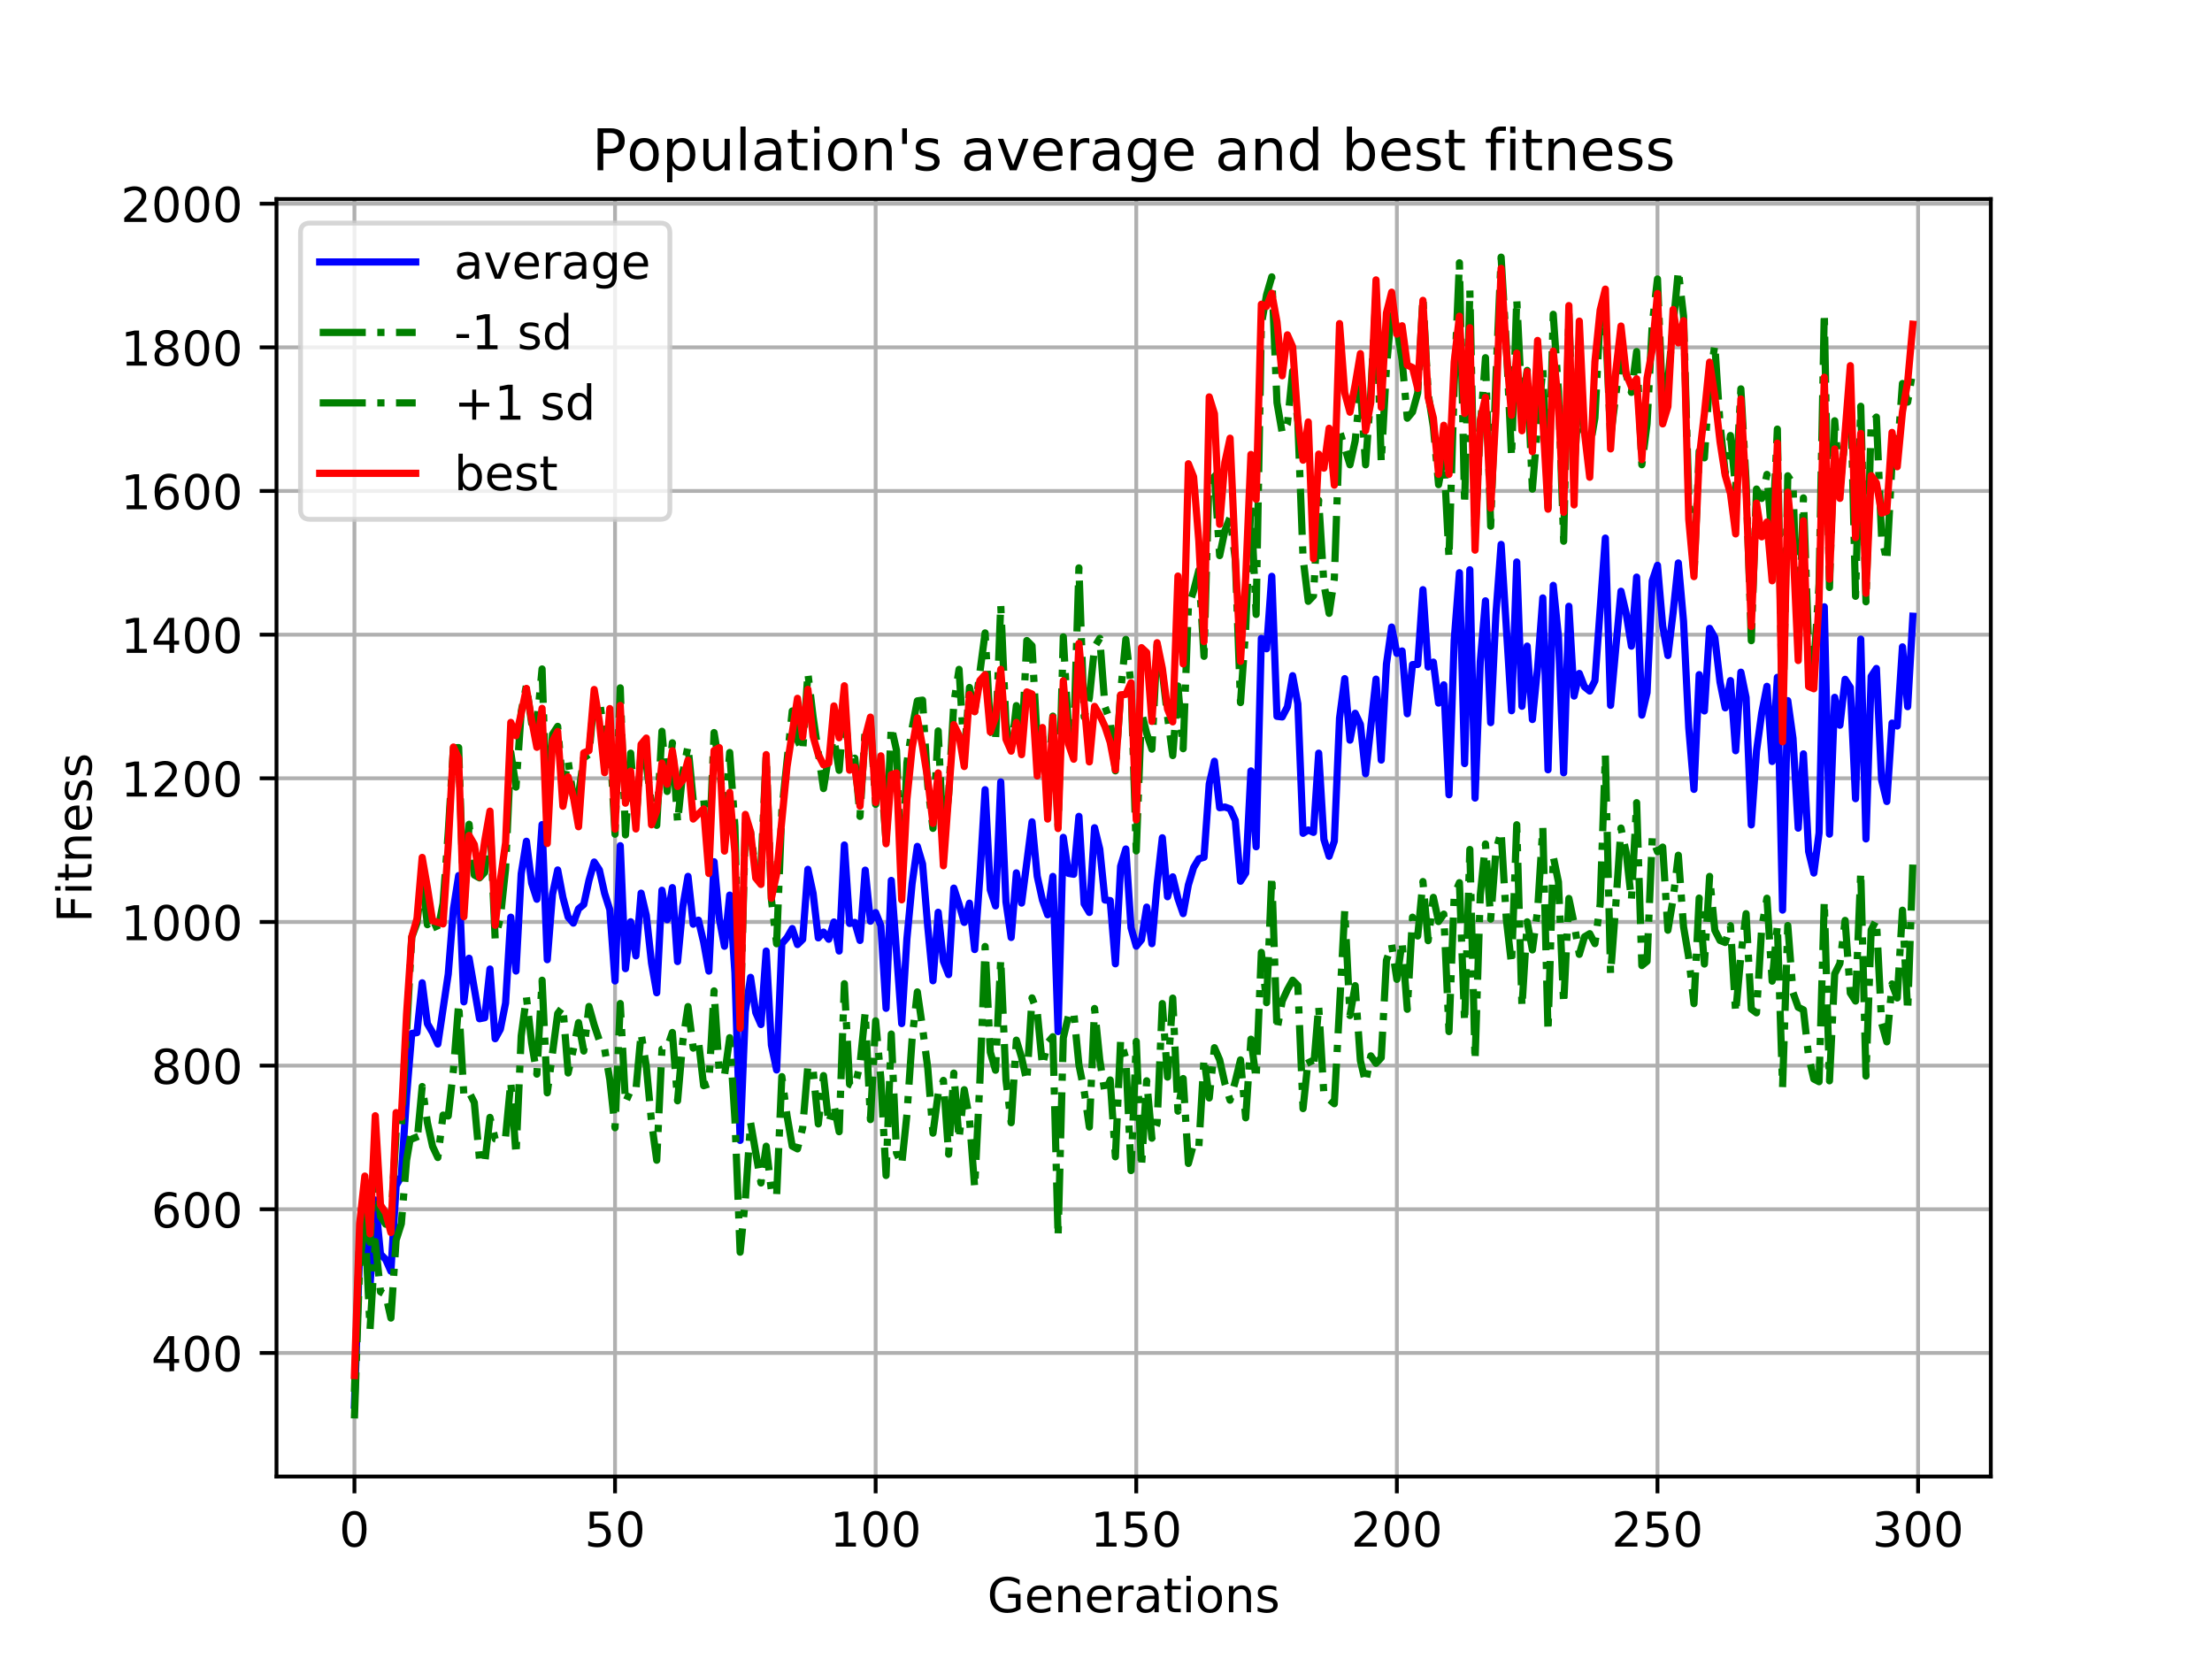 <?xml version="1.0" encoding="utf-8" standalone="no"?>
<!DOCTYPE svg PUBLIC "-//W3C//DTD SVG 1.1//EN"
  "http://www.w3.org/Graphics/SVG/1.1/DTD/svg11.dtd">
<!-- Created with matplotlib (https://matplotlib.org/) -->
<svg height="345.6pt" version="1.1" viewBox="0 0 460.8 345.6" width="460.8pt" xmlns="http://www.w3.org/2000/svg" xmlns:xlink="http://www.w3.org/1999/xlink">
 <defs>
  <style type="text/css">
*{stroke-linecap:butt;stroke-linejoin:round;}
  </style>
 </defs>
 <g id="figure_1">
  <g id="patch_1">
   <path d="M 0 345.6 
L 460.8 345.6 
L 460.8 0 
L 0 0 
z
" style="fill:#ffffff;"/>
  </g>
  <g id="axes_1">
   <g id="patch_2">
    <path d="M 57.6 307.584 
L 414.72 307.584 
L 414.72 41.472 
L 57.6 41.472 
z
" style="fill:#ffffff;"/>
   </g>
   <g id="matplotlib.axis_1">
    <g id="xtick_1">
     <g id="line2d_1">
      <path clip-path="url(#pa757e266d6)" d="M 73.833 307.584 
L 73.833 41.472 
" style="fill:none;stroke:#b0b0b0;stroke-linecap:square;stroke-width:0.8;"/>
     </g>
     <g id="line2d_2">
      <defs>
       <path d="M 0 0 
L 0 3.5 
" id="m96f52add52" style="stroke:#000000;stroke-width:0.8;"/>
      </defs>
      <g>
       <use style="stroke:#000000;stroke-width:0.8;" x="73.833" xlink:href="#m96f52add52" y="307.584"/>
      </g>
     </g>
     <g id="text_1">
      <!-- 0 -->
      <defs>
       <path d="M 31.781 66.406 
Q 24.172 66.406 20.328 58.906 
Q 16.5 51.422 16.5 36.375 
Q 16.5 21.391 20.328 13.891 
Q 24.172 6.391 31.781 6.391 
Q 39.453 6.391 43.281 13.891 
Q 47.125 21.391 47.125 36.375 
Q 47.125 51.422 43.281 58.906 
Q 39.453 66.406 31.781 66.406 
z
M 31.781 74.219 
Q 44.047 74.219 50.516 64.516 
Q 56.984 54.828 56.984 36.375 
Q 56.984 17.969 50.516 8.266 
Q 44.047 -1.422 31.781 -1.422 
Q 19.531 -1.422 13.062 8.266 
Q 6.594 17.969 6.594 36.375 
Q 6.594 54.828 13.062 64.516 
Q 19.531 74.219 31.781 74.219 
z
" id="DejaVuSans-48"/>
      </defs>
      <g transform="translate(70.651 322.182)scale(0.1 -0.1)">
       <use xlink:href="#DejaVuSans-48"/>
      </g>
     </g>
    </g>
    <g id="xtick_2">
     <g id="line2d_3">
      <path clip-path="url(#pa757e266d6)" d="M 128.123 307.584 
L 128.123 41.472 
" style="fill:none;stroke:#b0b0b0;stroke-linecap:square;stroke-width:0.8;"/>
     </g>
     <g id="line2d_4">
      <g>
       <use style="stroke:#000000;stroke-width:0.8;" x="128.123" xlink:href="#m96f52add52" y="307.584"/>
      </g>
     </g>
     <g id="text_2">
      <!-- 50 -->
      <defs>
       <path d="M 10.797 72.906 
L 49.516 72.906 
L 49.516 64.594 
L 19.828 64.594 
L 19.828 46.734 
Q 21.969 47.469 24.109 47.828 
Q 26.266 48.188 28.422 48.188 
Q 40.625 48.188 47.75 41.5 
Q 54.891 34.812 54.891 23.391 
Q 54.891 11.625 47.562 5.094 
Q 40.234 -1.422 26.906 -1.422 
Q 22.312 -1.422 17.547 -0.641 
Q 12.797 0.141 7.719 1.703 
L 7.719 11.625 
Q 12.109 9.234 16.797 8.062 
Q 21.484 6.891 26.703 6.891 
Q 35.156 6.891 40.078 11.328 
Q 45.016 15.766 45.016 23.391 
Q 45.016 31 40.078 35.438 
Q 35.156 39.891 26.703 39.891 
Q 22.75 39.891 18.812 39.016 
Q 14.891 38.141 10.797 36.281 
z
" id="DejaVuSans-53"/>
      </defs>
      <g transform="translate(121.76 322.182)scale(0.1 -0.1)">
       <use xlink:href="#DejaVuSans-53"/>
       <use x="63.623" xlink:href="#DejaVuSans-48"/>
      </g>
     </g>
    </g>
    <g id="xtick_3">
     <g id="line2d_5">
      <path clip-path="url(#pa757e266d6)" d="M 182.413 307.584 
L 182.413 41.472 
" style="fill:none;stroke:#b0b0b0;stroke-linecap:square;stroke-width:0.8;"/>
     </g>
     <g id="line2d_6">
      <g>
       <use style="stroke:#000000;stroke-width:0.8;" x="182.413" xlink:href="#m96f52add52" y="307.584"/>
      </g>
     </g>
     <g id="text_3">
      <!-- 100 -->
      <defs>
       <path d="M 12.406 8.297 
L 28.516 8.297 
L 28.516 63.922 
L 10.984 60.406 
L 10.984 69.391 
L 28.422 72.906 
L 38.281 72.906 
L 38.281 8.297 
L 54.391 8.297 
L 54.391 0 
L 12.406 0 
z
" id="DejaVuSans-49"/>
      </defs>
      <g transform="translate(172.869 322.182)scale(0.1 -0.1)">
       <use xlink:href="#DejaVuSans-49"/>
       <use x="63.623" xlink:href="#DejaVuSans-48"/>
       <use x="127.246" xlink:href="#DejaVuSans-48"/>
      </g>
     </g>
    </g>
    <g id="xtick_4">
     <g id="line2d_7">
      <path clip-path="url(#pa757e266d6)" d="M 236.703 307.584 
L 236.703 41.472 
" style="fill:none;stroke:#b0b0b0;stroke-linecap:square;stroke-width:0.8;"/>
     </g>
     <g id="line2d_8">
      <g>
       <use style="stroke:#000000;stroke-width:0.8;" x="236.703" xlink:href="#m96f52add52" y="307.584"/>
      </g>
     </g>
     <g id="text_4">
      <!-- 150 -->
      <g transform="translate(227.159 322.182)scale(0.1 -0.1)">
       <use xlink:href="#DejaVuSans-49"/>
       <use x="63.623" xlink:href="#DejaVuSans-53"/>
       <use x="127.246" xlink:href="#DejaVuSans-48"/>
      </g>
     </g>
    </g>
    <g id="xtick_5">
     <g id="line2d_9">
      <path clip-path="url(#pa757e266d6)" d="M 290.993 307.584 
L 290.993 41.472 
" style="fill:none;stroke:#b0b0b0;stroke-linecap:square;stroke-width:0.8;"/>
     </g>
     <g id="line2d_10">
      <g>
       <use style="stroke:#000000;stroke-width:0.8;" x="290.993" xlink:href="#m96f52add52" y="307.584"/>
      </g>
     </g>
     <g id="text_5">
      <!-- 200 -->
      <defs>
       <path d="M 19.188 8.297 
L 53.609 8.297 
L 53.609 0 
L 7.328 0 
L 7.328 8.297 
Q 12.938 14.109 22.625 23.891 
Q 32.328 33.688 34.812 36.531 
Q 39.547 41.844 41.422 45.531 
Q 43.312 49.219 43.312 52.781 
Q 43.312 58.594 39.234 62.25 
Q 35.156 65.922 28.609 65.922 
Q 23.969 65.922 18.812 64.312 
Q 13.672 62.703 7.812 59.422 
L 7.812 69.391 
Q 13.766 71.781 18.938 73 
Q 24.125 74.219 28.422 74.219 
Q 39.75 74.219 46.484 68.547 
Q 53.219 62.891 53.219 53.422 
Q 53.219 48.922 51.531 44.891 
Q 49.859 40.875 45.406 35.406 
Q 44.188 33.984 37.641 27.219 
Q 31.109 20.453 19.188 8.297 
z
" id="DejaVuSans-50"/>
      </defs>
      <g transform="translate(281.449 322.182)scale(0.1 -0.1)">
       <use xlink:href="#DejaVuSans-50"/>
       <use x="63.623" xlink:href="#DejaVuSans-48"/>
       <use x="127.246" xlink:href="#DejaVuSans-48"/>
      </g>
     </g>
    </g>
    <g id="xtick_6">
     <g id="line2d_11">
      <path clip-path="url(#pa757e266d6)" d="M 345.283 307.584 
L 345.283 41.472 
" style="fill:none;stroke:#b0b0b0;stroke-linecap:square;stroke-width:0.8;"/>
     </g>
     <g id="line2d_12">
      <g>
       <use style="stroke:#000000;stroke-width:0.8;" x="345.283" xlink:href="#m96f52add52" y="307.584"/>
      </g>
     </g>
     <g id="text_6">
      <!-- 250 -->
      <g transform="translate(335.739 322.182)scale(0.1 -0.1)">
       <use xlink:href="#DejaVuSans-50"/>
       <use x="63.623" xlink:href="#DejaVuSans-53"/>
       <use x="127.246" xlink:href="#DejaVuSans-48"/>
      </g>
     </g>
    </g>
    <g id="xtick_7">
     <g id="line2d_13">
      <path clip-path="url(#pa757e266d6)" d="M 399.573 307.584 
L 399.573 41.472 
" style="fill:none;stroke:#b0b0b0;stroke-linecap:square;stroke-width:0.8;"/>
     </g>
     <g id="line2d_14">
      <g>
       <use style="stroke:#000000;stroke-width:0.8;" x="399.573" xlink:href="#m96f52add52" y="307.584"/>
      </g>
     </g>
     <g id="text_7">
      <!-- 300 -->
      <defs>
       <path d="M 40.578 39.312 
Q 47.656 37.797 51.625 33 
Q 55.609 28.219 55.609 21.188 
Q 55.609 10.406 48.188 4.484 
Q 40.766 -1.422 27.094 -1.422 
Q 22.516 -1.422 17.656 -0.516 
Q 12.797 0.391 7.625 2.203 
L 7.625 11.719 
Q 11.719 9.328 16.594 8.109 
Q 21.484 6.891 26.812 6.891 
Q 36.078 6.891 40.938 10.547 
Q 45.797 14.203 45.797 21.188 
Q 45.797 27.641 41.281 31.266 
Q 36.766 34.906 28.719 34.906 
L 20.219 34.906 
L 20.219 43.016 
L 29.109 43.016 
Q 36.375 43.016 40.234 45.922 
Q 44.094 48.828 44.094 54.297 
Q 44.094 59.906 40.109 62.906 
Q 36.141 65.922 28.719 65.922 
Q 24.656 65.922 20.016 65.031 
Q 15.375 64.156 9.812 62.312 
L 9.812 71.094 
Q 15.438 72.656 20.344 73.438 
Q 25.25 74.219 29.594 74.219 
Q 40.828 74.219 47.359 69.109 
Q 53.906 64.016 53.906 55.328 
Q 53.906 49.266 50.438 45.094 
Q 46.969 40.922 40.578 39.312 
z
" id="DejaVuSans-51"/>
      </defs>
      <g transform="translate(390.029 322.182)scale(0.1 -0.1)">
       <use xlink:href="#DejaVuSans-51"/>
       <use x="63.623" xlink:href="#DejaVuSans-48"/>
       <use x="127.246" xlink:href="#DejaVuSans-48"/>
      </g>
     </g>
    </g>
    <g id="text_8">
     <!-- Generations -->
     <defs>
      <path d="M 59.516 10.406 
L 59.516 29.984 
L 43.406 29.984 
L 43.406 38.094 
L 69.281 38.094 
L 69.281 6.781 
Q 63.578 2.734 56.688 0.656 
Q 49.812 -1.422 42 -1.422 
Q 24.906 -1.422 15.25 8.562 
Q 5.609 18.562 5.609 36.375 
Q 5.609 54.25 15.25 64.234 
Q 24.906 74.219 42 74.219 
Q 49.125 74.219 55.547 72.453 
Q 61.969 70.703 67.391 67.281 
L 67.391 56.781 
Q 61.922 61.422 55.766 63.766 
Q 49.609 66.109 42.828 66.109 
Q 29.438 66.109 22.719 58.641 
Q 16.016 51.172 16.016 36.375 
Q 16.016 21.625 22.719 14.156 
Q 29.438 6.688 42.828 6.688 
Q 48.047 6.688 52.141 7.594 
Q 56.25 8.5 59.516 10.406 
z
" id="DejaVuSans-71"/>
      <path d="M 56.203 29.594 
L 56.203 25.203 
L 14.891 25.203 
Q 15.484 15.922 20.484 11.062 
Q 25.484 6.203 34.422 6.203 
Q 39.594 6.203 44.453 7.469 
Q 49.312 8.734 54.109 11.281 
L 54.109 2.781 
Q 49.266 0.734 44.188 -0.344 
Q 39.109 -1.422 33.891 -1.422 
Q 20.797 -1.422 13.156 6.188 
Q 5.516 13.812 5.516 26.812 
Q 5.516 40.234 12.766 48.109 
Q 20.016 56 32.328 56 
Q 43.359 56 49.781 48.891 
Q 56.203 41.797 56.203 29.594 
z
M 47.219 32.234 
Q 47.125 39.594 43.094 43.984 
Q 39.062 48.391 32.422 48.391 
Q 24.906 48.391 20.391 44.141 
Q 15.875 39.891 15.188 32.172 
z
" id="DejaVuSans-101"/>
      <path d="M 54.891 33.016 
L 54.891 0 
L 45.906 0 
L 45.906 32.719 
Q 45.906 40.484 42.875 44.328 
Q 39.844 48.188 33.797 48.188 
Q 26.516 48.188 22.312 43.547 
Q 18.109 38.922 18.109 30.906 
L 18.109 0 
L 9.078 0 
L 9.078 54.688 
L 18.109 54.688 
L 18.109 46.188 
Q 21.344 51.125 25.703 53.562 
Q 30.078 56 35.797 56 
Q 45.219 56 50.047 50.172 
Q 54.891 44.344 54.891 33.016 
z
" id="DejaVuSans-110"/>
      <path d="M 41.109 46.297 
Q 39.594 47.172 37.812 47.578 
Q 36.031 48 33.891 48 
Q 26.266 48 22.188 43.047 
Q 18.109 38.094 18.109 28.812 
L 18.109 0 
L 9.078 0 
L 9.078 54.688 
L 18.109 54.688 
L 18.109 46.188 
Q 20.953 51.172 25.484 53.578 
Q 30.031 56 36.531 56 
Q 37.453 56 38.578 55.875 
Q 39.703 55.766 41.062 55.516 
z
" id="DejaVuSans-114"/>
      <path d="M 34.281 27.484 
Q 23.391 27.484 19.188 25 
Q 14.984 22.516 14.984 16.5 
Q 14.984 11.719 18.141 8.906 
Q 21.297 6.109 26.703 6.109 
Q 34.188 6.109 38.703 11.406 
Q 43.219 16.703 43.219 25.484 
L 43.219 27.484 
z
M 52.203 31.203 
L 52.203 0 
L 43.219 0 
L 43.219 8.297 
Q 40.141 3.328 35.547 0.953 
Q 30.953 -1.422 24.312 -1.422 
Q 15.922 -1.422 10.953 3.297 
Q 6 8.016 6 15.922 
Q 6 25.141 12.172 29.828 
Q 18.359 34.516 30.609 34.516 
L 43.219 34.516 
L 43.219 35.406 
Q 43.219 41.609 39.141 45 
Q 35.062 48.391 27.688 48.391 
Q 23 48.391 18.547 47.266 
Q 14.109 46.141 10.016 43.891 
L 10.016 52.203 
Q 14.938 54.109 19.578 55.047 
Q 24.219 56 28.609 56 
Q 40.484 56 46.344 49.844 
Q 52.203 43.703 52.203 31.203 
z
" id="DejaVuSans-97"/>
      <path d="M 18.312 70.219 
L 18.312 54.688 
L 36.812 54.688 
L 36.812 47.703 
L 18.312 47.703 
L 18.312 18.016 
Q 18.312 11.328 20.141 9.422 
Q 21.969 7.516 27.594 7.516 
L 36.812 7.516 
L 36.812 0 
L 27.594 0 
Q 17.188 0 13.234 3.875 
Q 9.281 7.766 9.281 18.016 
L 9.281 47.703 
L 2.688 47.703 
L 2.688 54.688 
L 9.281 54.688 
L 9.281 70.219 
z
" id="DejaVuSans-116"/>
      <path d="M 9.422 54.688 
L 18.406 54.688 
L 18.406 0 
L 9.422 0 
z
M 9.422 75.984 
L 18.406 75.984 
L 18.406 64.594 
L 9.422 64.594 
z
" id="DejaVuSans-105"/>
      <path d="M 30.609 48.391 
Q 23.391 48.391 19.188 42.75 
Q 14.984 37.109 14.984 27.297 
Q 14.984 17.484 19.156 11.844 
Q 23.344 6.203 30.609 6.203 
Q 37.797 6.203 41.984 11.859 
Q 46.188 17.531 46.188 27.297 
Q 46.188 37.016 41.984 42.703 
Q 37.797 48.391 30.609 48.391 
z
M 30.609 56 
Q 42.328 56 49.016 48.375 
Q 55.719 40.766 55.719 27.297 
Q 55.719 13.875 49.016 6.219 
Q 42.328 -1.422 30.609 -1.422 
Q 18.844 -1.422 12.172 6.219 
Q 5.516 13.875 5.516 27.297 
Q 5.516 40.766 12.172 48.375 
Q 18.844 56 30.609 56 
z
" id="DejaVuSans-111"/>
      <path d="M 44.281 53.078 
L 44.281 44.578 
Q 40.484 46.531 36.375 47.5 
Q 32.281 48.484 27.875 48.484 
Q 21.188 48.484 17.844 46.438 
Q 14.5 44.391 14.5 40.281 
Q 14.5 37.156 16.891 35.375 
Q 19.281 33.594 26.516 31.984 
L 29.594 31.297 
Q 39.156 29.25 43.188 25.516 
Q 47.219 21.781 47.219 15.094 
Q 47.219 7.469 41.188 3.016 
Q 35.156 -1.422 24.609 -1.422 
Q 20.219 -1.422 15.453 -0.562 
Q 10.688 0.297 5.422 2 
L 5.422 11.281 
Q 10.406 8.688 15.234 7.391 
Q 20.062 6.109 24.812 6.109 
Q 31.156 6.109 34.562 8.281 
Q 37.984 10.453 37.984 14.406 
Q 37.984 18.062 35.516 20.016 
Q 33.062 21.969 24.703 23.781 
L 21.578 24.516 
Q 13.234 26.266 9.516 29.906 
Q 5.812 33.547 5.812 39.891 
Q 5.812 47.609 11.281 51.797 
Q 16.75 56 26.812 56 
Q 31.781 56 36.172 55.266 
Q 40.578 54.547 44.281 53.078 
z
" id="DejaVuSans-115"/>
     </defs>
     <g transform="translate(205.662 335.861)scale(0.1 -0.1)">
      <use xlink:href="#DejaVuSans-71"/>
      <use x="77.49" xlink:href="#DejaVuSans-101"/>
      <use x="139.014" xlink:href="#DejaVuSans-110"/>
      <use x="202.393" xlink:href="#DejaVuSans-101"/>
      <use x="263.916" xlink:href="#DejaVuSans-114"/>
      <use x="305.029" xlink:href="#DejaVuSans-97"/>
      <use x="366.309" xlink:href="#DejaVuSans-116"/>
      <use x="405.518" xlink:href="#DejaVuSans-105"/>
      <use x="433.301" xlink:href="#DejaVuSans-111"/>
      <use x="494.482" xlink:href="#DejaVuSans-110"/>
      <use x="557.861" xlink:href="#DejaVuSans-115"/>
     </g>
    </g>
   </g>
   <g id="matplotlib.axis_2">
    <g id="ytick_1">
     <g id="line2d_15">
      <path clip-path="url(#pa757e266d6)" d="M 57.6 281.84 
L 414.72 281.84 
" style="fill:none;stroke:#b0b0b0;stroke-linecap:square;stroke-width:0.8;"/>
     </g>
     <g id="line2d_16">
      <defs>
       <path d="M 0 0 
L -3.5 0 
" id="m7fabd24abf" style="stroke:#000000;stroke-width:0.8;"/>
      </defs>
      <g>
       <use style="stroke:#000000;stroke-width:0.8;" x="57.6" xlink:href="#m7fabd24abf" y="281.84"/>
      </g>
     </g>
     <g id="text_9">
      <!-- 400 -->
      <defs>
       <path d="M 37.797 64.312 
L 12.891 25.391 
L 37.797 25.391 
z
M 35.203 72.906 
L 47.609 72.906 
L 47.609 25.391 
L 58.016 25.391 
L 58.016 17.188 
L 47.609 17.188 
L 47.609 0 
L 37.797 0 
L 37.797 17.188 
L 4.891 17.188 
L 4.891 26.703 
z
" id="DejaVuSans-52"/>
      </defs>
      <g transform="translate(31.512 285.639)scale(0.1 -0.1)">
       <use xlink:href="#DejaVuSans-52"/>
       <use x="63.623" xlink:href="#DejaVuSans-48"/>
       <use x="127.246" xlink:href="#DejaVuSans-48"/>
      </g>
     </g>
    </g>
    <g id="ytick_2">
     <g id="line2d_17">
      <path clip-path="url(#pa757e266d6)" d="M 57.6 251.914 
L 414.72 251.914 
" style="fill:none;stroke:#b0b0b0;stroke-linecap:square;stroke-width:0.8;"/>
     </g>
     <g id="line2d_18">
      <g>
       <use style="stroke:#000000;stroke-width:0.8;" x="57.6" xlink:href="#m7fabd24abf" y="251.914"/>
      </g>
     </g>
     <g id="text_10">
      <!-- 600 -->
      <defs>
       <path d="M 33.016 40.375 
Q 26.375 40.375 22.484 35.828 
Q 18.609 31.297 18.609 23.391 
Q 18.609 15.531 22.484 10.953 
Q 26.375 6.391 33.016 6.391 
Q 39.656 6.391 43.531 10.953 
Q 47.406 15.531 47.406 23.391 
Q 47.406 31.297 43.531 35.828 
Q 39.656 40.375 33.016 40.375 
z
M 52.594 71.297 
L 52.594 62.312 
Q 48.875 64.062 45.094 64.984 
Q 41.312 65.922 37.594 65.922 
Q 27.828 65.922 22.672 59.328 
Q 17.531 52.734 16.797 39.406 
Q 19.672 43.656 24.016 45.922 
Q 28.375 48.188 33.594 48.188 
Q 44.578 48.188 50.953 41.516 
Q 57.328 34.859 57.328 23.391 
Q 57.328 12.156 50.688 5.359 
Q 44.047 -1.422 33.016 -1.422 
Q 20.359 -1.422 13.672 8.266 
Q 6.984 17.969 6.984 36.375 
Q 6.984 53.656 15.188 63.938 
Q 23.391 74.219 37.203 74.219 
Q 40.922 74.219 44.703 73.484 
Q 48.484 72.75 52.594 71.297 
z
" id="DejaVuSans-54"/>
      </defs>
      <g transform="translate(31.512 255.713)scale(0.1 -0.1)">
       <use xlink:href="#DejaVuSans-54"/>
       <use x="63.623" xlink:href="#DejaVuSans-48"/>
       <use x="127.246" xlink:href="#DejaVuSans-48"/>
      </g>
     </g>
    </g>
    <g id="ytick_3">
     <g id="line2d_19">
      <path clip-path="url(#pa757e266d6)" d="M 57.6 221.988 
L 414.72 221.988 
" style="fill:none;stroke:#b0b0b0;stroke-linecap:square;stroke-width:0.8;"/>
     </g>
     <g id="line2d_20">
      <g>
       <use style="stroke:#000000;stroke-width:0.8;" x="57.6" xlink:href="#m7fabd24abf" y="221.988"/>
      </g>
     </g>
     <g id="text_11">
      <!-- 800 -->
      <defs>
       <path d="M 31.781 34.625 
Q 24.75 34.625 20.719 30.859 
Q 16.703 27.094 16.703 20.516 
Q 16.703 13.922 20.719 10.156 
Q 24.75 6.391 31.781 6.391 
Q 38.812 6.391 42.859 10.172 
Q 46.922 13.969 46.922 20.516 
Q 46.922 27.094 42.891 30.859 
Q 38.875 34.625 31.781 34.625 
z
M 21.922 38.812 
Q 15.578 40.375 12.031 44.719 
Q 8.5 49.078 8.5 55.328 
Q 8.5 64.062 14.719 69.141 
Q 20.953 74.219 31.781 74.219 
Q 42.672 74.219 48.875 69.141 
Q 55.078 64.062 55.078 55.328 
Q 55.078 49.078 51.531 44.719 
Q 48 40.375 41.703 38.812 
Q 48.828 37.156 52.797 32.312 
Q 56.781 27.484 56.781 20.516 
Q 56.781 9.906 50.312 4.234 
Q 43.844 -1.422 31.781 -1.422 
Q 19.734 -1.422 13.25 4.234 
Q 6.781 9.906 6.781 20.516 
Q 6.781 27.484 10.781 32.312 
Q 14.797 37.156 21.922 38.812 
z
M 18.312 54.391 
Q 18.312 48.734 21.844 45.562 
Q 25.391 42.391 31.781 42.391 
Q 38.141 42.391 41.719 45.562 
Q 45.312 48.734 45.312 54.391 
Q 45.312 60.062 41.719 63.234 
Q 38.141 66.406 31.781 66.406 
Q 25.391 66.406 21.844 63.234 
Q 18.312 60.062 18.312 54.391 
z
" id="DejaVuSans-56"/>
      </defs>
      <g transform="translate(31.512 225.787)scale(0.1 -0.1)">
       <use xlink:href="#DejaVuSans-56"/>
       <use x="63.623" xlink:href="#DejaVuSans-48"/>
       <use x="127.246" xlink:href="#DejaVuSans-48"/>
      </g>
     </g>
    </g>
    <g id="ytick_4">
     <g id="line2d_21">
      <path clip-path="url(#pa757e266d6)" d="M 57.6 192.062 
L 414.72 192.062 
" style="fill:none;stroke:#b0b0b0;stroke-linecap:square;stroke-width:0.8;"/>
     </g>
     <g id="line2d_22">
      <g>
       <use style="stroke:#000000;stroke-width:0.8;" x="57.6" xlink:href="#m7fabd24abf" y="192.062"/>
      </g>
     </g>
     <g id="text_12">
      <!-- 1000 -->
      <g transform="translate(25.15 195.861)scale(0.1 -0.1)">
       <use xlink:href="#DejaVuSans-49"/>
       <use x="63.623" xlink:href="#DejaVuSans-48"/>
       <use x="127.246" xlink:href="#DejaVuSans-48"/>
       <use x="190.869" xlink:href="#DejaVuSans-48"/>
      </g>
     </g>
    </g>
    <g id="ytick_5">
     <g id="line2d_23">
      <path clip-path="url(#pa757e266d6)" d="M 57.6 162.136 
L 414.72 162.136 
" style="fill:none;stroke:#b0b0b0;stroke-linecap:square;stroke-width:0.8;"/>
     </g>
     <g id="line2d_24">
      <g>
       <use style="stroke:#000000;stroke-width:0.8;" x="57.6" xlink:href="#m7fabd24abf" y="162.136"/>
      </g>
     </g>
     <g id="text_13">
      <!-- 1200 -->
      <g transform="translate(25.15 165.935)scale(0.1 -0.1)">
       <use xlink:href="#DejaVuSans-49"/>
       <use x="63.623" xlink:href="#DejaVuSans-50"/>
       <use x="127.246" xlink:href="#DejaVuSans-48"/>
       <use x="190.869" xlink:href="#DejaVuSans-48"/>
      </g>
     </g>
    </g>
    <g id="ytick_6">
     <g id="line2d_25">
      <path clip-path="url(#pa757e266d6)" d="M 57.6 132.21 
L 414.72 132.21 
" style="fill:none;stroke:#b0b0b0;stroke-linecap:square;stroke-width:0.8;"/>
     </g>
     <g id="line2d_26">
      <g>
       <use style="stroke:#000000;stroke-width:0.8;" x="57.6" xlink:href="#m7fabd24abf" y="132.21"/>
      </g>
     </g>
     <g id="text_14">
      <!-- 1400 -->
      <g transform="translate(25.15 136.009)scale(0.1 -0.1)">
       <use xlink:href="#DejaVuSans-49"/>
       <use x="63.623" xlink:href="#DejaVuSans-52"/>
       <use x="127.246" xlink:href="#DejaVuSans-48"/>
       <use x="190.869" xlink:href="#DejaVuSans-48"/>
      </g>
     </g>
    </g>
    <g id="ytick_7">
     <g id="line2d_27">
      <path clip-path="url(#pa757e266d6)" d="M 57.6 102.284 
L 414.72 102.284 
" style="fill:none;stroke:#b0b0b0;stroke-linecap:square;stroke-width:0.8;"/>
     </g>
     <g id="line2d_28">
      <g>
       <use style="stroke:#000000;stroke-width:0.8;" x="57.6" xlink:href="#m7fabd24abf" y="102.284"/>
      </g>
     </g>
     <g id="text_15">
      <!-- 1600 -->
      <g transform="translate(25.15 106.083)scale(0.1 -0.1)">
       <use xlink:href="#DejaVuSans-49"/>
       <use x="63.623" xlink:href="#DejaVuSans-54"/>
       <use x="127.246" xlink:href="#DejaVuSans-48"/>
       <use x="190.869" xlink:href="#DejaVuSans-48"/>
      </g>
     </g>
    </g>
    <g id="ytick_8">
     <g id="line2d_29">
      <path clip-path="url(#pa757e266d6)" d="M 57.6 72.358 
L 414.72 72.358 
" style="fill:none;stroke:#b0b0b0;stroke-linecap:square;stroke-width:0.8;"/>
     </g>
     <g id="line2d_30">
      <g>
       <use style="stroke:#000000;stroke-width:0.8;" x="57.6" xlink:href="#m7fabd24abf" y="72.358"/>
      </g>
     </g>
     <g id="text_16">
      <!-- 1800 -->
      <g transform="translate(25.15 76.157)scale(0.1 -0.1)">
       <use xlink:href="#DejaVuSans-49"/>
       <use x="63.623" xlink:href="#DejaVuSans-56"/>
       <use x="127.246" xlink:href="#DejaVuSans-48"/>
       <use x="190.869" xlink:href="#DejaVuSans-48"/>
      </g>
     </g>
    </g>
    <g id="ytick_9">
     <g id="line2d_31">
      <path clip-path="url(#pa757e266d6)" d="M 57.6 42.432 
L 414.72 42.432 
" style="fill:none;stroke:#b0b0b0;stroke-linecap:square;stroke-width:0.8;"/>
     </g>
     <g id="line2d_32">
      <g>
       <use style="stroke:#000000;stroke-width:0.8;" x="57.6" xlink:href="#m7fabd24abf" y="42.432"/>
      </g>
     </g>
     <g id="text_17">
      <!-- 2000 -->
      <g transform="translate(25.15 46.231)scale(0.1 -0.1)">
       <use xlink:href="#DejaVuSans-50"/>
       <use x="63.623" xlink:href="#DejaVuSans-48"/>
       <use x="127.246" xlink:href="#DejaVuSans-48"/>
       <use x="190.869" xlink:href="#DejaVuSans-48"/>
      </g>
     </g>
    </g>
    <g id="text_18">
     <!-- Fitness -->
     <defs>
      <path d="M 9.812 72.906 
L 51.703 72.906 
L 51.703 64.594 
L 19.672 64.594 
L 19.672 43.109 
L 48.578 43.109 
L 48.578 34.812 
L 19.672 34.812 
L 19.672 0 
L 9.812 0 
z
" id="DejaVuSans-70"/>
     </defs>
     <g transform="translate(19.07 192.202)rotate(-90)scale(0.1 -0.1)">
      <use xlink:href="#DejaVuSans-70"/>
      <use x="57.41" xlink:href="#DejaVuSans-105"/>
      <use x="85.193" xlink:href="#DejaVuSans-116"/>
      <use x="124.402" xlink:href="#DejaVuSans-110"/>
      <use x="187.781" xlink:href="#DejaVuSans-101"/>
      <use x="249.305" xlink:href="#DejaVuSans-115"/>
      <use x="301.404" xlink:href="#DejaVuSans-115"/>
     </g>
    </g>
   </g>
   <g id="line2d_33">
    <path clip-path="url(#pa757e266d6)" d="M 73.833 292.716 
L 74.919 260.561 
L 76.004 251.147 
L 77.09 267.841 
L 78.176 249.989 
L 79.262 261.255 
L 80.348 262.368 
L 81.433 264.81 
L 82.519 247.017 
L 83.605 245.011 
L 84.691 228.396 
L 85.777 215.283 
L 86.862 215.12 
L 87.948 204.735 
L 89.034 213.249 
L 90.12 215.105 
L 91.206 217.489 
L 93.377 202.922 
L 94.463 189.304 
L 95.549 182.395 
L 96.635 208.704 
L 97.72 199.619 
L 99.892 212.227 
L 100.978 212.016 
L 102.064 201.871 
L 103.149 216.385 
L 104.235 214.402 
L 105.321 208.945 
L 106.407 191.064 
L 107.493 202.283 
L 108.578 182.016 
L 109.664 175.248 
L 110.75 183.972 
L 111.836 187.331 
L 112.922 171.78 
L 114.007 199.922 
L 115.093 186.31 
L 116.179 181.228 
L 117.265 186.952 
L 118.351 191.034 
L 119.436 192.304 
L 120.522 189.317 
L 121.608 188.419 
L 122.694 183.404 
L 123.78 179.575 
L 124.865 181.227 
L 125.951 186.095 
L 127.037 189.51 
L 128.123 204.352 
L 129.209 176.174 
L 130.294 201.791 
L 131.38 192.019 
L 132.466 199.125 
L 133.552 186.059 
L 134.638 190.696 
L 135.723 200.616 
L 136.809 206.816 
L 137.895 185.459 
L 138.981 191.595 
L 140.067 184.908 
L 141.152 200.31 
L 142.238 188.898 
L 143.324 182.564 
L 144.41 192.529 
L 145.496 191.685 
L 146.581 196.279 
L 147.667 202.298 
L 148.753 179.515 
L 149.839 191.32 
L 150.925 197.122 
L 152.01 186.465 
L 153.096 202.623 
L 154.182 237.561 
L 155.268 210.797 
L 156.354 203.6 
L 157.439 210.938 
L 158.525 213.432 
L 159.611 198.12 
L 160.697 217.698 
L 161.783 222.896 
L 162.868 196.593 
L 163.954 195.333 
L 165.04 193.439 
L 166.126 196.767 
L 167.212 195.693 
L 168.297 181.098 
L 169.383 186.1 
L 170.469 195.376 
L 171.555 194.171 
L 172.641 195.664 
L 173.726 192.066 
L 174.812 198.117 
L 175.898 176.026 
L 176.984 192.377 
L 178.07 192.15 
L 179.155 195.911 
L 180.241 181.271 
L 181.327 191.899 
L 182.413 190.106 
L 183.499 192.839 
L 184.584 210.052 
L 185.67 183.408 
L 187.842 213.235 
L 188.928 195.543 
L 190.013 184.038 
L 191.099 176.319 
L 192.185 179.986 
L 193.271 193.084 
L 194.357 204.311 
L 195.442 190.041 
L 196.528 200.253 
L 197.614 203.023 
L 198.7 185.014 
L 199.786 188.367 
L 200.871 192.157 
L 201.957 188.147 
L 203.043 197.809 
L 204.129 182.58 
L 205.215 164.506 
L 206.3 185.376 
L 207.386 188.717 
L 208.472 162.886 
L 209.558 187.868 
L 210.644 195.293 
L 211.729 181.838 
L 212.815 188.128 
L 214.987 171.204 
L 216.073 182.537 
L 217.158 187.477 
L 218.244 190.564 
L 219.33 182.576 
L 220.416 214.897 
L 221.502 174.44 
L 222.587 181.943 
L 223.673 182.127 
L 224.759 170.065 
L 225.845 188.277 
L 226.931 190.078 
L 228.016 172.433 
L 229.102 176.887 
L 230.188 187.493 
L 231.274 187.602 
L 232.36 200.783 
L 233.445 180.458 
L 234.531 176.859 
L 235.617 193.266 
L 236.703 197.104 
L 237.789 195.763 
L 238.875 188.969 
L 239.96 196.588 
L 241.046 184.18 
L 242.132 174.526 
L 243.218 186.806 
L 244.304 182.66 
L 245.389 187.189 
L 246.475 190.326 
L 247.561 184.344 
L 248.647 180.736 
L 249.733 178.914 
L 250.818 178.587 
L 251.904 163.313 
L 252.99 158.584 
L 254.076 168.263 
L 255.162 168.116 
L 256.247 168.492 
L 257.333 170.895 
L 258.419 183.58 
L 259.505 181.873 
L 260.591 160.594 
L 261.676 176.398 
L 262.762 132.985 
L 263.848 135.153 
L 264.934 120.058 
L 266.02 149.227 
L 267.105 149.354 
L 268.191 147.247 
L 269.277 140.759 
L 270.363 146.632 
L 271.449 173.598 
L 272.534 172.9 
L 273.62 173.401 
L 274.706 156.896 
L 275.792 174.857 
L 276.878 178.373 
L 277.963 175.241 
L 279.049 149.612 
L 280.135 141.375 
L 281.221 154.186 
L 282.307 148.586 
L 283.392 150.902 
L 284.478 161.197 
L 286.65 141.474 
L 287.736 158.337 
L 288.821 138.338 
L 289.907 130.629 
L 290.993 136.117 
L 292.079 135.607 
L 293.165 148.688 
L 294.25 138.446 
L 295.336 138.419 
L 296.422 122.844 
L 297.508 138.953 
L 298.594 137.935 
L 299.679 146.466 
L 300.765 142.663 
L 301.851 165.562 
L 302.937 133.328 
L 304.023 119.306 
L 305.108 159.071 
L 306.194 118.689 
L 307.28 166.253 
L 308.366 137.83 
L 309.452 125.164 
L 310.537 150.54 
L 311.623 128.004 
L 312.709 113.412 
L 314.881 148.059 
L 315.966 117.075 
L 317.052 147.127 
L 318.138 134.6 
L 319.224 149.892 
L 320.31 139.077 
L 321.395 124.56 
L 322.481 160.359 
L 323.567 121.948 
L 324.653 132.627 
L 325.739 160.991 
L 326.824 126.301 
L 327.91 145.003 
L 328.996 140.29 
L 330.082 143.078 
L 331.168 143.958 
L 332.253 141.812 
L 334.425 112.092 
L 335.511 146.932 
L 337.682 123.167 
L 338.768 127.852 
L 339.854 134.605 
L 340.94 120.22 
L 342.026 148.971 
L 343.111 144.285 
L 344.197 120.984 
L 345.283 117.765 
L 346.369 130.399 
L 347.455 136.553 
L 348.54 127.626 
L 349.626 117.27 
L 350.712 129.439 
L 351.798 151.6 
L 352.884 164.441 
L 353.969 140.54 
L 355.055 148.103 
L 356.141 130.897 
L 357.227 132.822 
L 358.313 142.091 
L 359.398 147.459 
L 360.484 141.78 
L 361.57 156.388 
L 362.656 140.03 
L 363.742 145.3 
L 364.827 171.835 
L 365.913 156.434 
L 366.999 148.532 
L 368.085 142.973 
L 369.171 158.625 
L 370.256 141.099 
L 371.342 189.591 
L 372.428 145.958 
L 373.514 153.797 
L 374.6 172.517 
L 375.685 157.044 
L 376.771 177.388 
L 377.857 181.873 
L 378.943 173.504 
L 380.029 126.408 
L 381.114 173.765 
L 382.2 145.265 
L 383.286 151.078 
L 384.372 141.514 
L 385.458 143.207 
L 386.543 166.379 
L 387.629 133.14 
L 388.715 174.765 
L 389.801 140.907 
L 390.887 139.255 
L 391.972 162.497 
L 393.058 166.965 
L 394.144 150.635 
L 395.23 151.241 
L 396.316 134.755 
L 397.401 147.21 
L 398.487 128.376 
L 398.487 128.376 
" style="fill:none;stroke:#0000ff;stroke-linecap:square;stroke-width:1.5;"/>
   </g>
   <g id="line2d_34">
    <path clip-path="url(#pa757e266d6)" d="M 73.833 295.488 
L 74.919 263.368 
L 76.004 254.464 
L 77.09 276.887 
L 78.176 258.643 
L 79.262 269.102 
L 80.348 269.712 
L 81.433 274.578 
L 82.519 258.339 
L 83.605 254.916 
L 84.691 241.724 
L 85.777 235.344 
L 86.862 237.967 
L 87.948 226.344 
L 89.034 233.868 
L 90.12 238.821 
L 91.206 241.136 
L 92.291 232.3 
L 93.377 232.481 
L 94.463 222.826 
L 95.549 209.051 
L 96.635 228.254 
L 97.72 227.525 
L 98.806 229.666 
L 99.892 241.573 
L 100.978 242.319 
L 102.064 232.773 
L 103.149 237.256 
L 104.235 237.543 
L 105.321 236.868 
L 106.407 225.385 
L 107.493 240.599 
L 108.578 215.791 
L 109.664 207.712 
L 110.75 217.241 
L 111.836 223.761 
L 112.922 204.2 
L 114.007 227.661 
L 116.179 211.141 
L 117.265 209.704 
L 118.351 223.525 
L 119.436 218.607 
L 120.522 213.036 
L 121.608 218.952 
L 122.694 209.664 
L 123.78 213.534 
L 124.865 216.767 
L 125.951 218.505 
L 127.037 224.947 
L 128.123 234.924 
L 129.209 209.051 
L 130.294 229.657 
L 131.38 227.14 
L 132.466 227.126 
L 133.552 215.251 
L 134.638 222.164 
L 135.723 233.693 
L 136.809 241.699 
L 137.895 218.578 
L 138.981 218.321 
L 140.067 215.079 
L 141.152 229.319 
L 142.238 216.918 
L 143.324 209.687 
L 144.41 218.344 
L 145.496 216.735 
L 146.581 226.171 
L 147.667 225.824 
L 148.753 206.422 
L 149.839 223.39 
L 150.925 224.052 
L 152.01 216.173 
L 153.096 233.093 
L 154.182 260.854 
L 155.268 249.923 
L 156.354 233.848 
L 158.525 246.441 
L 159.611 238.782 
L 160.697 248.06 
L 161.783 249.193 
L 162.868 224.276 
L 163.954 232.441 
L 165.04 238.766 
L 166.126 239.334 
L 167.212 234.93 
L 168.297 222 
L 169.383 222.865 
L 170.469 234.136 
L 171.555 224.07 
L 172.641 233.991 
L 173.726 230.183 
L 174.812 235.759 
L 175.898 204.926 
L 176.984 225.875 
L 178.07 226.362 
L 179.155 221.748 
L 180.241 210.876 
L 181.327 233.234 
L 182.413 212.654 
L 183.499 224.714 
L 184.584 244.876 
L 185.67 215.411 
L 186.756 240.156 
L 187.842 242.612 
L 188.928 232.21 
L 190.013 216.39 
L 191.099 206.635 
L 192.185 214.121 
L 193.271 222.511 
L 194.357 236.061 
L 195.442 227.816 
L 196.528 225.065 
L 197.614 240.447 
L 198.7 223.545 
L 199.786 237.294 
L 200.871 227.006 
L 201.957 233.079 
L 203.043 247.402 
L 204.129 225.237 
L 205.215 197.167 
L 206.3 219.178 
L 207.386 222.948 
L 208.472 199.817 
L 209.558 224.943 
L 210.644 233.887 
L 211.729 216.682 
L 212.815 220.301 
L 213.901 225.271 
L 214.987 207.88 
L 216.073 210.784 
L 217.158 222.003 
L 218.244 217.229 
L 219.33 215.965 
L 220.416 257.623 
L 221.502 216.204 
L 222.587 211.624 
L 223.673 210.733 
L 224.759 221.827 
L 225.845 227.202 
L 226.931 234.781 
L 228.016 210.088 
L 229.102 220.797 
L 230.188 227.736 
L 231.274 224.978 
L 232.36 240.983 
L 233.445 216.7 
L 234.531 220.521 
L 235.617 243.851 
L 236.703 216.945 
L 237.789 243.197 
L 238.875 225.145 
L 239.96 237.113 
L 241.046 234.032 
L 242.132 209.06 
L 243.218 224.38 
L 244.304 207.926 
L 245.389 231.477 
L 246.475 224.682 
L 247.561 242.366 
L 248.647 238.349 
L 249.733 239.017 
L 250.818 220.449 
L 251.904 228.734 
L 252.99 218.253 
L 254.076 220.784 
L 255.162 225.686 
L 256.247 229.191 
L 257.333 225.263 
L 258.419 220.792 
L 259.505 232.865 
L 260.591 216.487 
L 261.676 224.794 
L 262.762 198.402 
L 263.848 208.876 
L 264.934 182.441 
L 266.02 214.577 
L 267.105 208.54 
L 268.191 206.176 
L 269.277 204.193 
L 270.363 205.297 
L 271.449 230.94 
L 272.534 220.53 
L 273.62 222.675 
L 274.706 209.575 
L 275.792 228.096 
L 277.963 229.929 
L 280.135 189.58 
L 281.221 211.55 
L 282.307 205.326 
L 283.392 220.947 
L 284.478 225.565 
L 285.564 219.952 
L 286.65 221.513 
L 287.736 220.342 
L 288.821 200.068 
L 289.907 196.815 
L 290.993 204.017 
L 292.079 196.209 
L 293.165 210.256 
L 294.25 191.067 
L 295.336 194.984 
L 296.422 183.643 
L 297.508 195.963 
L 298.594 186.936 
L 299.679 191.971 
L 300.765 190.424 
L 301.851 214.899 
L 302.937 186.514 
L 304.023 183.873 
L 305.108 212.966 
L 306.194 176.962 
L 307.28 220.959 
L 308.366 186.444 
L 309.452 175.813 
L 310.537 191.461 
L 311.623 177.216 
L 312.709 173.256 
L 313.795 191.493 
L 314.881 200.891 
L 315.966 171.809 
L 317.052 209.771 
L 318.138 192.035 
L 319.224 197.886 
L 320.31 189.63 
L 321.395 172.362 
L 322.481 214.971 
L 323.567 178.422 
L 324.653 183.723 
L 325.739 209.236 
L 326.824 187.167 
L 327.91 192.338 
L 328.996 198.813 
L 330.082 195.156 
L 331.168 194.501 
L 332.253 196.578 
L 333.339 188.37 
L 334.425 157.33 
L 335.511 202.941 
L 336.597 188.505 
L 337.682 172.501 
L 338.768 177.632 
L 339.854 187.473 
L 340.94 167.212 
L 342.026 201.136 
L 343.111 200.255 
L 344.197 174.417 
L 345.283 177.414 
L 346.369 176.463 
L 347.455 193.784 
L 348.54 187.28 
L 349.626 178.157 
L 350.712 193.044 
L 351.798 199.486 
L 352.884 209.075 
L 353.969 187.081 
L 355.055 200.828 
L 356.141 182.571 
L 357.227 193.786 
L 358.313 195.914 
L 359.398 196.342 
L 360.484 192.835 
L 361.57 211.036 
L 362.656 199.052 
L 363.742 190.333 
L 364.827 210.203 
L 365.913 210.993 
L 366.999 193.233 
L 368.085 187.115 
L 369.171 204.39 
L 370.256 192.809 
L 371.342 226.466 
L 372.428 192.804 
L 373.514 206.772 
L 374.6 209.841 
L 375.685 210.365 
L 376.771 220.099 
L 377.857 224.784 
L 378.943 225.341 
L 380.029 187.686 
L 381.114 225.154 
L 382.2 202.878 
L 383.286 200.708 
L 384.372 191.736 
L 385.458 206.863 
L 386.543 208.541 
L 387.629 181.649 
L 388.715 224.165 
L 389.801 193.713 
L 390.887 191.625 
L 391.972 213.113 
L 393.058 217.039 
L 394.144 204.973 
L 395.23 207.895 
L 396.316 189.614 
L 397.401 210.656 
L 398.487 179.664 
L 398.487 179.664 
" style="fill:none;stroke:#008000;stroke-dasharray:9.6,2.4,1.5,2.4;stroke-dashoffset:0;stroke-width:1.5;"/>
   </g>
   <g id="line2d_35">
    <path clip-path="url(#pa757e266d6)" d="M 73.833 289.945 
L 74.919 257.754 
L 76.004 247.83 
L 77.09 258.795 
L 78.176 241.335 
L 79.262 253.408 
L 80.348 255.024 
L 81.433 255.042 
L 82.519 235.696 
L 83.605 235.106 
L 85.777 195.221 
L 86.862 192.273 
L 87.948 183.125 
L 89.034 192.631 
L 90.12 191.39 
L 91.206 193.843 
L 92.291 188.213 
L 93.377 173.364 
L 94.463 155.782 
L 95.549 155.74 
L 96.635 189.154 
L 97.72 171.713 
L 98.806 182.28 
L 99.892 182.881 
L 100.978 181.713 
L 102.064 170.969 
L 103.149 195.513 
L 104.235 191.261 
L 105.321 181.023 
L 106.407 156.743 
L 107.493 163.966 
L 108.578 148.242 
L 109.664 142.785 
L 110.75 150.703 
L 111.836 150.902 
L 112.922 139.359 
L 114.007 172.182 
L 115.093 152.976 
L 116.179 151.314 
L 117.265 164.2 
L 118.351 158.543 
L 119.436 166.001 
L 120.522 165.599 
L 121.608 157.886 
L 122.694 157.144 
L 123.78 145.615 
L 124.865 145.687 
L 125.951 153.685 
L 127.037 154.072 
L 128.123 173.781 
L 129.209 143.296 
L 130.294 173.924 
L 131.38 156.898 
L 132.466 171.123 
L 133.552 156.866 
L 134.638 159.228 
L 135.723 167.539 
L 136.809 171.934 
L 137.895 152.341 
L 138.981 164.869 
L 140.067 154.736 
L 141.152 171.301 
L 142.238 160.877 
L 143.324 155.441 
L 144.41 166.715 
L 145.496 166.635 
L 146.581 166.387 
L 147.667 178.772 
L 148.753 152.607 
L 149.839 159.251 
L 150.925 170.192 
L 152.01 156.756 
L 153.096 172.154 
L 154.182 214.268 
L 155.268 171.671 
L 156.354 173.353 
L 157.439 181.603 
L 158.525 180.423 
L 159.611 157.457 
L 160.697 187.335 
L 161.783 196.598 
L 162.868 168.911 
L 165.04 148.112 
L 166.126 154.199 
L 167.212 156.456 
L 168.297 140.196 
L 169.383 149.335 
L 171.555 164.273 
L 172.641 157.337 
L 173.726 153.95 
L 174.812 160.475 
L 175.898 147.125 
L 176.984 158.879 
L 178.07 157.938 
L 179.155 170.074 
L 180.241 151.666 
L 181.327 150.565 
L 182.413 167.559 
L 183.499 160.963 
L 184.584 175.228 
L 185.67 151.405 
L 186.756 156.283 
L 187.842 183.857 
L 188.928 158.875 
L 190.013 151.685 
L 191.099 146.003 
L 192.185 145.85 
L 193.271 163.658 
L 194.357 172.561 
L 195.442 152.267 
L 196.528 175.441 
L 197.614 165.599 
L 198.7 146.483 
L 199.786 139.44 
L 200.871 157.308 
L 201.957 143.215 
L 203.043 148.215 
L 205.215 131.844 
L 206.3 151.574 
L 207.386 154.486 
L 208.472 125.955 
L 209.558 150.793 
L 210.644 156.7 
L 211.729 146.994 
L 212.815 155.954 
L 213.901 133.436 
L 214.987 134.527 
L 216.073 154.291 
L 217.158 152.95 
L 218.244 163.9 
L 219.33 149.188 
L 220.416 172.172 
L 221.502 132.677 
L 222.587 152.262 
L 223.673 153.522 
L 224.759 118.303 
L 225.845 149.352 
L 226.931 145.374 
L 228.016 134.778 
L 229.102 132.978 
L 230.188 147.25 
L 231.274 150.227 
L 232.36 160.583 
L 233.445 144.216 
L 234.531 133.196 
L 235.617 142.68 
L 236.703 177.263 
L 237.789 148.33 
L 238.875 152.793 
L 239.96 156.063 
L 241.046 134.328 
L 242.132 139.992 
L 243.218 149.232 
L 244.304 157.395 
L 245.389 142.901 
L 246.475 155.97 
L 247.561 126.322 
L 248.647 123.123 
L 249.733 118.811 
L 250.818 136.724 
L 251.904 97.893 
L 252.99 98.915 
L 254.076 115.743 
L 255.162 110.547 
L 256.247 107.793 
L 257.333 116.526 
L 258.419 146.368 
L 259.505 130.882 
L 260.591 104.702 
L 261.676 128.001 
L 262.762 67.568 
L 263.848 61.43 
L 264.934 57.674 
L 266.02 83.877 
L 267.105 90.168 
L 268.191 88.319 
L 269.277 77.324 
L 270.363 87.967 
L 271.449 116.255 
L 272.534 125.269 
L 273.62 124.127 
L 274.706 104.217 
L 275.792 121.618 
L 276.878 127.774 
L 277.963 120.553 
L 279.049 89.74 
L 281.221 96.821 
L 282.307 91.845 
L 283.392 80.858 
L 284.478 96.829 
L 285.564 81.763 
L 286.65 61.435 
L 287.736 96.333 
L 288.821 76.607 
L 289.907 64.443 
L 290.993 68.216 
L 292.079 75.005 
L 293.165 87.12 
L 294.25 85.824 
L 295.336 81.854 
L 296.422 62.045 
L 297.508 81.943 
L 298.594 88.934 
L 299.679 100.961 
L 300.765 94.902 
L 301.851 116.226 
L 302.937 80.142 
L 304.023 54.739 
L 305.108 105.175 
L 306.194 60.416 
L 307.28 111.547 
L 308.366 89.217 
L 309.452 74.516 
L 310.537 109.62 
L 311.623 78.792 
L 312.709 53.568 
L 313.795 71.814 
L 314.881 95.226 
L 315.966 62.342 
L 317.052 84.484 
L 318.138 77.165 
L 319.224 101.898 
L 320.31 88.523 
L 321.395 76.758 
L 322.481 105.748 
L 323.567 65.475 
L 324.653 81.531 
L 325.739 112.747 
L 326.824 65.436 
L 327.91 97.667 
L 328.996 81.767 
L 330.082 91 
L 331.168 93.416 
L 332.253 87.045 
L 333.339 65.813 
L 334.425 66.853 
L 335.511 90.922 
L 337.682 73.834 
L 338.768 78.073 
L 339.854 81.738 
L 340.94 73.228 
L 342.026 96.806 
L 343.111 88.316 
L 344.197 67.551 
L 345.283 58.115 
L 346.369 84.336 
L 347.455 79.321 
L 349.626 56.382 
L 350.712 65.833 
L 351.798 103.713 
L 352.884 119.806 
L 353.969 93.998 
L 355.055 95.378 
L 356.141 79.223 
L 357.227 71.857 
L 358.313 88.268 
L 359.398 98.577 
L 360.484 90.725 
L 361.57 101.741 
L 362.656 81.008 
L 363.742 100.267 
L 364.827 133.466 
L 365.913 101.874 
L 366.999 103.831 
L 368.085 98.83 
L 369.171 112.861 
L 370.256 89.389 
L 371.342 152.716 
L 372.428 99.112 
L 373.514 100.822 
L 374.6 135.194 
L 375.685 103.722 
L 376.771 134.676 
L 377.857 138.961 
L 378.943 121.667 
L 380.029 65.13 
L 381.114 122.377 
L 382.2 87.652 
L 383.286 101.448 
L 384.372 91.293 
L 385.458 79.552 
L 386.543 124.217 
L 387.629 84.631 
L 388.715 125.364 
L 389.801 88.1 
L 390.887 86.885 
L 391.972 111.881 
L 393.058 116.89 
L 394.144 96.297 
L 395.23 94.588 
L 396.316 79.895 
L 397.401 83.764 
L 398.487 77.088 
L 398.487 77.088 
" style="fill:none;stroke:#008000;stroke-dasharray:9.6,2.4,1.5,2.4;stroke-dashoffset:0;stroke-width:1.5;"/>
   </g>
   <g id="line2d_36">
    <path clip-path="url(#pa757e266d6)" d="M 73.833 286.546 
L 74.919 254.925 
L 76.004 244.999 
L 77.09 257.04 
L 78.176 232.428 
L 79.262 250.998 
L 80.348 252.662 
L 81.433 256.763 
L 82.519 231.773 
L 83.605 232.724 
L 84.691 211.3 
L 85.777 195.156 
L 86.862 191.386 
L 87.948 178.613 
L 89.034 184.869 
L 90.12 191.817 
L 92.291 192.475 
L 93.377 176.088 
L 94.463 155.619 
L 95.549 158.015 
L 96.635 190.972 
L 97.72 174.031 
L 98.806 175.911 
L 99.892 182.708 
L 100.978 175.149 
L 102.064 168.975 
L 103.149 192.752 
L 104.235 183.294 
L 105.321 175.538 
L 106.407 150.492 
L 107.493 153.267 
L 108.578 148.679 
L 109.664 143.406 
L 110.75 149.962 
L 111.836 155.675 
L 112.922 147.562 
L 114.007 175.71 
L 115.093 154.404 
L 116.179 152.386 
L 117.265 167.953 
L 118.351 161.827 
L 119.436 165.949 
L 120.522 172.231 
L 121.608 156.838 
L 122.694 156.367 
L 123.78 143.634 
L 124.865 150.323 
L 125.951 160.962 
L 127.037 147.612 
L 128.123 172.726 
L 129.209 146.953 
L 130.294 167.317 
L 131.38 160.635 
L 132.466 172.689 
L 133.552 155.062 
L 134.638 153.755 
L 135.723 171.821 
L 136.809 168.912 
L 137.895 158.966 
L 138.981 163.359 
L 140.067 156.399 
L 141.152 163.842 
L 142.238 162.519 
L 143.324 158.363 
L 144.41 170.622 
L 146.581 168.507 
L 147.667 181.959 
L 148.753 156.346 
L 149.839 155.746 
L 150.925 177.297 
L 152.01 165.06 
L 153.096 177.7 
L 154.182 214.207 
L 155.268 169.658 
L 156.354 173.242 
L 157.439 182.906 
L 158.525 184.247 
L 159.611 157.196 
L 160.697 187.138 
L 161.783 182.058 
L 163.954 159.729 
L 166.126 145.472 
L 167.212 153.524 
L 168.297 143.599 
L 169.383 153.396 
L 170.469 157.193 
L 171.555 159.336 
L 172.641 158.975 
L 173.726 147.06 
L 174.812 153.691 
L 175.898 142.855 
L 176.984 160.446 
L 178.07 159.789 
L 179.155 167.942 
L 180.241 153.613 
L 181.327 149.388 
L 182.413 167.164 
L 183.499 157.456 
L 184.584 175.768 
L 185.67 161.377 
L 186.756 161.02 
L 187.842 187.452 
L 188.928 166.52 
L 190.013 155.828 
L 191.099 149.551 
L 192.185 155.562 
L 193.271 162.368 
L 194.357 171.54 
L 195.442 161.016 
L 196.528 180.36 
L 198.7 150.951 
L 199.786 153.179 
L 200.871 159.681 
L 201.957 144.666 
L 203.043 148.262 
L 204.129 141.769 
L 205.215 140.539 
L 206.3 152.489 
L 207.386 149.441 
L 208.472 139.426 
L 209.558 153.991 
L 210.644 156.48 
L 211.729 150.497 
L 212.815 157.209 
L 213.901 144.139 
L 214.987 144.581 
L 216.073 161.643 
L 217.158 151.554 
L 218.244 170.625 
L 219.33 149.416 
L 220.416 172.597 
L 221.502 141.813 
L 222.587 154.997 
L 223.673 158.157 
L 224.759 134.038 
L 226.931 158.721 
L 228.016 147.152 
L 229.102 148.99 
L 230.188 151.355 
L 231.274 154.649 
L 232.36 160.38 
L 233.445 144.748 
L 234.531 144.649 
L 235.617 142.218 
L 236.703 170.796 
L 237.789 134.916 
L 238.875 135.936 
L 239.96 150.283 
L 241.046 133.892 
L 242.132 139.195 
L 243.218 147.718 
L 244.304 150.377 
L 245.389 120.006 
L 246.475 138.302 
L 247.561 96.607 
L 248.647 99.336 
L 249.733 112.677 
L 250.818 133.66 
L 251.904 82.676 
L 252.99 86.187 
L 254.076 109.224 
L 255.162 96.318 
L 256.247 91.286 
L 257.333 115.79 
L 258.419 137.781 
L 259.505 120.278 
L 260.591 94.671 
L 261.676 104.023 
L 262.762 63.376 
L 263.848 63.823 
L 264.934 61.094 
L 266.02 67.038 
L 267.105 78.275 
L 268.191 69.752 
L 269.277 72.232 
L 270.363 87.505 
L 271.449 95.865 
L 272.534 87.901 
L 273.62 116.395 
L 274.706 94.604 
L 275.792 97.524 
L 276.878 89.215 
L 277.963 101.067 
L 279.049 67.407 
L 280.135 81.85 
L 281.221 85.87 
L 282.307 80.137 
L 283.392 73.669 
L 284.478 89.72 
L 285.564 83.842 
L 286.65 58.308 
L 287.736 84.864 
L 288.821 65.192 
L 289.907 60.87 
L 290.993 69.607 
L 292.079 67.86 
L 293.165 76.069 
L 294.25 76.562 
L 295.336 80.929 
L 296.422 62.57 
L 297.508 82.783 
L 298.594 87.049 
L 299.679 98.807 
L 300.765 88.59 
L 301.851 98.815 
L 302.937 75.381 
L 304.023 65.873 
L 305.108 86.125 
L 306.194 68.262 
L 307.28 114.607 
L 308.366 87.537 
L 309.452 82.775 
L 310.537 105.851 
L 311.623 85.965 
L 312.709 55.904 
L 313.795 73.204 
L 314.881 86.509 
L 315.966 73.561 
L 317.052 89.737 
L 318.138 77.42 
L 319.224 94.095 
L 320.31 70.917 
L 321.395 87.302 
L 322.481 106.075 
L 323.567 73.134 
L 324.653 84.401 
L 325.739 106.726 
L 326.824 63.655 
L 327.91 105.176 
L 328.996 66.889 
L 330.082 90.21 
L 331.168 99.425 
L 332.253 75.312 
L 333.339 64.601 
L 334.425 60.227 
L 335.511 93.519 
L 336.597 77.414 
L 337.682 67.92 
L 338.768 77.901 
L 339.854 80.582 
L 340.94 78.907 
L 342.026 95.748 
L 343.111 78.784 
L 344.197 72.851 
L 345.283 61.148 
L 346.369 88.308 
L 347.455 84.709 
L 348.54 64.477 
L 349.626 71.432 
L 350.712 66.796 
L 351.798 108.177 
L 352.884 120.122 
L 353.969 95.466 
L 355.055 86.18 
L 356.141 75.444 
L 357.227 82.504 
L 358.313 92 
L 359.398 99.054 
L 360.484 102.787 
L 361.57 111.225 
L 362.656 83.111 
L 363.742 102.511 
L 364.827 130.515 
L 365.913 104.81 
L 366.999 111.835 
L 368.085 108.748 
L 369.171 120.991 
L 370.256 92.309 
L 371.342 154.537 
L 372.428 102.536 
L 373.514 113.682 
L 374.6 137.598 
L 375.685 108.499 
L 376.771 143.025 
L 377.857 143.481 
L 378.943 125.142 
L 380.029 78.589 
L 381.114 120.642 
L 382.2 93.522 
L 383.286 103.822 
L 385.458 76.173 
L 386.543 112.003 
L 387.629 90.283 
L 388.715 123.598 
L 389.801 99.08 
L 390.887 100.59 
L 391.972 106.898 
L 393.058 106.486 
L 394.144 90.078 
L 395.23 97.228 
L 396.316 85.815 
L 397.401 79.538 
L 398.487 67.545 
L 398.487 67.545 
" style="fill:none;stroke:#ff0000;stroke-linecap:square;stroke-width:1.5;"/>
   </g>
   <g id="patch_3">
    <path d="M 57.6 307.584 
L 57.6 41.472 
" style="fill:none;stroke:#000000;stroke-linecap:square;stroke-linejoin:miter;stroke-width:0.8;"/>
   </g>
   <g id="patch_4">
    <path d="M 414.72 307.584 
L 414.72 41.472 
" style="fill:none;stroke:#000000;stroke-linecap:square;stroke-linejoin:miter;stroke-width:0.8;"/>
   </g>
   <g id="patch_5">
    <path d="M 57.6 307.584 
L 414.72 307.584 
" style="fill:none;stroke:#000000;stroke-linecap:square;stroke-linejoin:miter;stroke-width:0.8;"/>
   </g>
   <g id="patch_6">
    <path d="M 57.6 41.472 
L 414.72 41.472 
" style="fill:none;stroke:#000000;stroke-linecap:square;stroke-linejoin:miter;stroke-width:0.8;"/>
   </g>
   <g id="text_19">
    <!-- Population's average and best fitness -->
    <defs>
     <path d="M 19.672 64.797 
L 19.672 37.406 
L 32.078 37.406 
Q 38.969 37.406 42.719 40.969 
Q 46.484 44.531 46.484 51.125 
Q 46.484 57.672 42.719 61.234 
Q 38.969 64.797 32.078 64.797 
z
M 9.812 72.906 
L 32.078 72.906 
Q 44.344 72.906 50.609 67.359 
Q 56.891 61.812 56.891 51.125 
Q 56.891 40.328 50.609 34.812 
Q 44.344 29.297 32.078 29.297 
L 19.672 29.297 
L 19.672 0 
L 9.812 0 
z
" id="DejaVuSans-80"/>
     <path d="M 18.109 8.203 
L 18.109 -20.797 
L 9.078 -20.797 
L 9.078 54.688 
L 18.109 54.688 
L 18.109 46.391 
Q 20.953 51.266 25.266 53.625 
Q 29.594 56 35.594 56 
Q 45.562 56 51.781 48.094 
Q 58.016 40.188 58.016 27.297 
Q 58.016 14.406 51.781 6.484 
Q 45.562 -1.422 35.594 -1.422 
Q 29.594 -1.422 25.266 0.953 
Q 20.953 3.328 18.109 8.203 
z
M 48.688 27.297 
Q 48.688 37.203 44.609 42.844 
Q 40.531 48.484 33.406 48.484 
Q 26.266 48.484 22.188 42.844 
Q 18.109 37.203 18.109 27.297 
Q 18.109 17.391 22.188 11.75 
Q 26.266 6.109 33.406 6.109 
Q 40.531 6.109 44.609 11.75 
Q 48.688 17.391 48.688 27.297 
z
" id="DejaVuSans-112"/>
     <path d="M 8.5 21.578 
L 8.5 54.688 
L 17.484 54.688 
L 17.484 21.922 
Q 17.484 14.156 20.5 10.266 
Q 23.531 6.391 29.594 6.391 
Q 36.859 6.391 41.078 11.031 
Q 45.312 15.672 45.312 23.688 
L 45.312 54.688 
L 54.297 54.688 
L 54.297 0 
L 45.312 0 
L 45.312 8.406 
Q 42.047 3.422 37.719 1 
Q 33.406 -1.422 27.688 -1.422 
Q 18.266 -1.422 13.375 4.438 
Q 8.5 10.297 8.5 21.578 
z
M 31.109 56 
z
" id="DejaVuSans-117"/>
     <path d="M 9.422 75.984 
L 18.406 75.984 
L 18.406 0 
L 9.422 0 
z
" id="DejaVuSans-108"/>
     <path d="M 17.922 72.906 
L 17.922 45.797 
L 9.625 45.797 
L 9.625 72.906 
z
" id="DejaVuSans-39"/>
     <path id="DejaVuSans-32"/>
     <path d="M 2.984 54.688 
L 12.5 54.688 
L 29.594 8.797 
L 46.688 54.688 
L 56.203 54.688 
L 35.688 0 
L 23.484 0 
z
" id="DejaVuSans-118"/>
     <path d="M 45.406 27.984 
Q 45.406 37.75 41.375 43.109 
Q 37.359 48.484 30.078 48.484 
Q 22.859 48.484 18.828 43.109 
Q 14.797 37.75 14.797 27.984 
Q 14.797 18.266 18.828 12.891 
Q 22.859 7.516 30.078 7.516 
Q 37.359 7.516 41.375 12.891 
Q 45.406 18.266 45.406 27.984 
z
M 54.391 6.781 
Q 54.391 -7.172 48.188 -13.984 
Q 42 -20.797 29.203 -20.797 
Q 24.469 -20.797 20.266 -20.094 
Q 16.062 -19.391 12.109 -17.922 
L 12.109 -9.188 
Q 16.062 -11.328 19.922 -12.344 
Q 23.781 -13.375 27.781 -13.375 
Q 36.625 -13.375 41.016 -8.766 
Q 45.406 -4.156 45.406 5.172 
L 45.406 9.625 
Q 42.625 4.781 38.281 2.391 
Q 33.938 0 27.875 0 
Q 17.828 0 11.672 7.656 
Q 5.516 15.328 5.516 27.984 
Q 5.516 40.672 11.672 48.328 
Q 17.828 56 27.875 56 
Q 33.938 56 38.281 53.609 
Q 42.625 51.219 45.406 46.391 
L 45.406 54.688 
L 54.391 54.688 
z
" id="DejaVuSans-103"/>
     <path d="M 45.406 46.391 
L 45.406 75.984 
L 54.391 75.984 
L 54.391 0 
L 45.406 0 
L 45.406 8.203 
Q 42.578 3.328 38.25 0.953 
Q 33.938 -1.422 27.875 -1.422 
Q 17.969 -1.422 11.734 6.484 
Q 5.516 14.406 5.516 27.297 
Q 5.516 40.188 11.734 48.094 
Q 17.969 56 27.875 56 
Q 33.938 56 38.25 53.625 
Q 42.578 51.266 45.406 46.391 
z
M 14.797 27.297 
Q 14.797 17.391 18.875 11.75 
Q 22.953 6.109 30.078 6.109 
Q 37.203 6.109 41.297 11.75 
Q 45.406 17.391 45.406 27.297 
Q 45.406 37.203 41.297 42.844 
Q 37.203 48.484 30.078 48.484 
Q 22.953 48.484 18.875 42.844 
Q 14.797 37.203 14.797 27.297 
z
" id="DejaVuSans-100"/>
     <path d="M 48.688 27.297 
Q 48.688 37.203 44.609 42.844 
Q 40.531 48.484 33.406 48.484 
Q 26.266 48.484 22.188 42.844 
Q 18.109 37.203 18.109 27.297 
Q 18.109 17.391 22.188 11.75 
Q 26.266 6.109 33.406 6.109 
Q 40.531 6.109 44.609 11.75 
Q 48.688 17.391 48.688 27.297 
z
M 18.109 46.391 
Q 20.953 51.266 25.266 53.625 
Q 29.594 56 35.594 56 
Q 45.562 56 51.781 48.094 
Q 58.016 40.188 58.016 27.297 
Q 58.016 14.406 51.781 6.484 
Q 45.562 -1.422 35.594 -1.422 
Q 29.594 -1.422 25.266 0.953 
Q 20.953 3.328 18.109 8.203 
L 18.109 0 
L 9.078 0 
L 9.078 75.984 
L 18.109 75.984 
z
" id="DejaVuSans-98"/>
     <path d="M 37.109 75.984 
L 37.109 68.5 
L 28.516 68.5 
Q 23.688 68.5 21.797 66.547 
Q 19.922 64.594 19.922 59.516 
L 19.922 54.688 
L 34.719 54.688 
L 34.719 47.703 
L 19.922 47.703 
L 19.922 0 
L 10.891 0 
L 10.891 47.703 
L 2.297 47.703 
L 2.297 54.688 
L 10.891 54.688 
L 10.891 58.5 
Q 10.891 67.625 15.141 71.797 
Q 19.391 75.984 28.609 75.984 
z
" id="DejaVuSans-102"/>
    </defs>
    <g transform="translate(123.315 35.472)scale(0.12 -0.12)">
     <use xlink:href="#DejaVuSans-80"/>
     <use x="60.256" xlink:href="#DejaVuSans-111"/>
     <use x="121.438" xlink:href="#DejaVuSans-112"/>
     <use x="184.914" xlink:href="#DejaVuSans-117"/>
     <use x="248.293" xlink:href="#DejaVuSans-108"/>
     <use x="276.076" xlink:href="#DejaVuSans-97"/>
     <use x="337.355" xlink:href="#DejaVuSans-116"/>
     <use x="376.564" xlink:href="#DejaVuSans-105"/>
     <use x="404.348" xlink:href="#DejaVuSans-111"/>
     <use x="465.529" xlink:href="#DejaVuSans-110"/>
     <use x="528.908" xlink:href="#DejaVuSans-39"/>
     <use x="556.398" xlink:href="#DejaVuSans-115"/>
     <use x="608.498" xlink:href="#DejaVuSans-32"/>
     <use x="640.285" xlink:href="#DejaVuSans-97"/>
     <use x="701.564" xlink:href="#DejaVuSans-118"/>
     <use x="760.744" xlink:href="#DejaVuSans-101"/>
     <use x="822.268" xlink:href="#DejaVuSans-114"/>
     <use x="863.381" xlink:href="#DejaVuSans-97"/>
     <use x="924.66" xlink:href="#DejaVuSans-103"/>
     <use x="988.137" xlink:href="#DejaVuSans-101"/>
     <use x="1049.66" xlink:href="#DejaVuSans-32"/>
     <use x="1081.447" xlink:href="#DejaVuSans-97"/>
     <use x="1142.727" xlink:href="#DejaVuSans-110"/>
     <use x="1206.105" xlink:href="#DejaVuSans-100"/>
     <use x="1269.582" xlink:href="#DejaVuSans-32"/>
     <use x="1301.369" xlink:href="#DejaVuSans-98"/>
     <use x="1364.846" xlink:href="#DejaVuSans-101"/>
     <use x="1426.369" xlink:href="#DejaVuSans-115"/>
     <use x="1478.469" xlink:href="#DejaVuSans-116"/>
     <use x="1517.678" xlink:href="#DejaVuSans-32"/>
     <use x="1549.465" xlink:href="#DejaVuSans-102"/>
     <use x="1584.67" xlink:href="#DejaVuSans-105"/>
     <use x="1612.453" xlink:href="#DejaVuSans-116"/>
     <use x="1651.662" xlink:href="#DejaVuSans-110"/>
     <use x="1715.041" xlink:href="#DejaVuSans-101"/>
     <use x="1776.564" xlink:href="#DejaVuSans-115"/>
     <use x="1828.664" xlink:href="#DejaVuSans-115"/>
    </g>
   </g>
   <g id="legend_1">
    <g id="patch_7">
     <path d="M 64.6 108.184 
L 137.541 108.184 
Q 139.541 108.184 139.541 106.184 
L 139.541 48.472 
Q 139.541 46.472 137.541 46.472 
L 64.6 46.472 
Q 62.6 46.472 62.6 48.472 
L 62.6 106.184 
Q 62.6 108.184 64.6 108.184 
z
" style="fill:#ffffff;opacity:0.8;stroke:#cccccc;stroke-linejoin:miter;"/>
    </g>
    <g id="line2d_37">
     <path d="M 66.6 54.57 
L 86.6 54.57 
" style="fill:none;stroke:#0000ff;stroke-linecap:square;stroke-width:1.5;"/>
    </g>
    <g id="line2d_38"/>
    <g id="text_20">
     <!-- average -->
     <g transform="translate(94.6 58.07)scale(0.1 -0.1)">
      <use xlink:href="#DejaVuSans-97"/>
      <use x="61.279" xlink:href="#DejaVuSans-118"/>
      <use x="120.459" xlink:href="#DejaVuSans-101"/>
      <use x="181.982" xlink:href="#DejaVuSans-114"/>
      <use x="223.096" xlink:href="#DejaVuSans-97"/>
      <use x="284.375" xlink:href="#DejaVuSans-103"/>
      <use x="347.852" xlink:href="#DejaVuSans-101"/>
     </g>
    </g>
    <g id="line2d_39">
     <path d="M 66.6 69.249 
L 86.6 69.249 
" style="fill:none;stroke:#008000;stroke-dasharray:9.6,2.4,1.5,2.4;stroke-dashoffset:0;stroke-width:1.5;"/>
    </g>
    <g id="line2d_40"/>
    <g id="text_21">
     <!-- -1 sd -->
     <defs>
      <path d="M 4.891 31.391 
L 31.203 31.391 
L 31.203 23.391 
L 4.891 23.391 
z
" id="DejaVuSans-45"/>
     </defs>
     <g transform="translate(94.6 72.749)scale(0.1 -0.1)">
      <use xlink:href="#DejaVuSans-45"/>
      <use x="36.084" xlink:href="#DejaVuSans-49"/>
      <use x="99.707" xlink:href="#DejaVuSans-32"/>
      <use x="131.494" xlink:href="#DejaVuSans-115"/>
      <use x="183.594" xlink:href="#DejaVuSans-100"/>
     </g>
    </g>
    <g id="line2d_41">
     <path d="M 66.6 83.927 
L 86.6 83.927 
" style="fill:none;stroke:#008000;stroke-dasharray:9.6,2.4,1.5,2.4;stroke-dashoffset:0;stroke-width:1.5;"/>
    </g>
    <g id="line2d_42"/>
    <g id="text_22">
     <!-- +1 sd -->
     <defs>
      <path d="M 46 62.703 
L 46 35.5 
L 73.188 35.5 
L 73.188 27.203 
L 46 27.203 
L 46 0 
L 37.797 0 
L 37.797 27.203 
L 10.594 27.203 
L 10.594 35.5 
L 37.797 35.5 
L 37.797 62.703 
z
" id="DejaVuSans-43"/>
     </defs>
     <g transform="translate(94.6 87.427)scale(0.1 -0.1)">
      <use xlink:href="#DejaVuSans-43"/>
      <use x="83.789" xlink:href="#DejaVuSans-49"/>
      <use x="147.412" xlink:href="#DejaVuSans-32"/>
      <use x="179.199" xlink:href="#DejaVuSans-115"/>
      <use x="231.299" xlink:href="#DejaVuSans-100"/>
     </g>
    </g>
    <g id="line2d_43">
     <path d="M 66.6 98.605 
L 86.6 98.605 
" style="fill:none;stroke:#ff0000;stroke-linecap:square;stroke-width:1.5;"/>
    </g>
    <g id="line2d_44"/>
    <g id="text_23">
     <!-- best -->
     <g transform="translate(94.6 102.105)scale(0.1 -0.1)">
      <use xlink:href="#DejaVuSans-98"/>
      <use x="63.477" xlink:href="#DejaVuSans-101"/>
      <use x="125" xlink:href="#DejaVuSans-115"/>
      <use x="177.1" xlink:href="#DejaVuSans-116"/>
     </g>
    </g>
   </g>
  </g>
 </g>
 <defs>
  <clipPath id="pa757e266d6">
   <rect height="266.112" width="357.12" x="57.6" y="41.472"/>
  </clipPath>
 </defs>
</svg>
